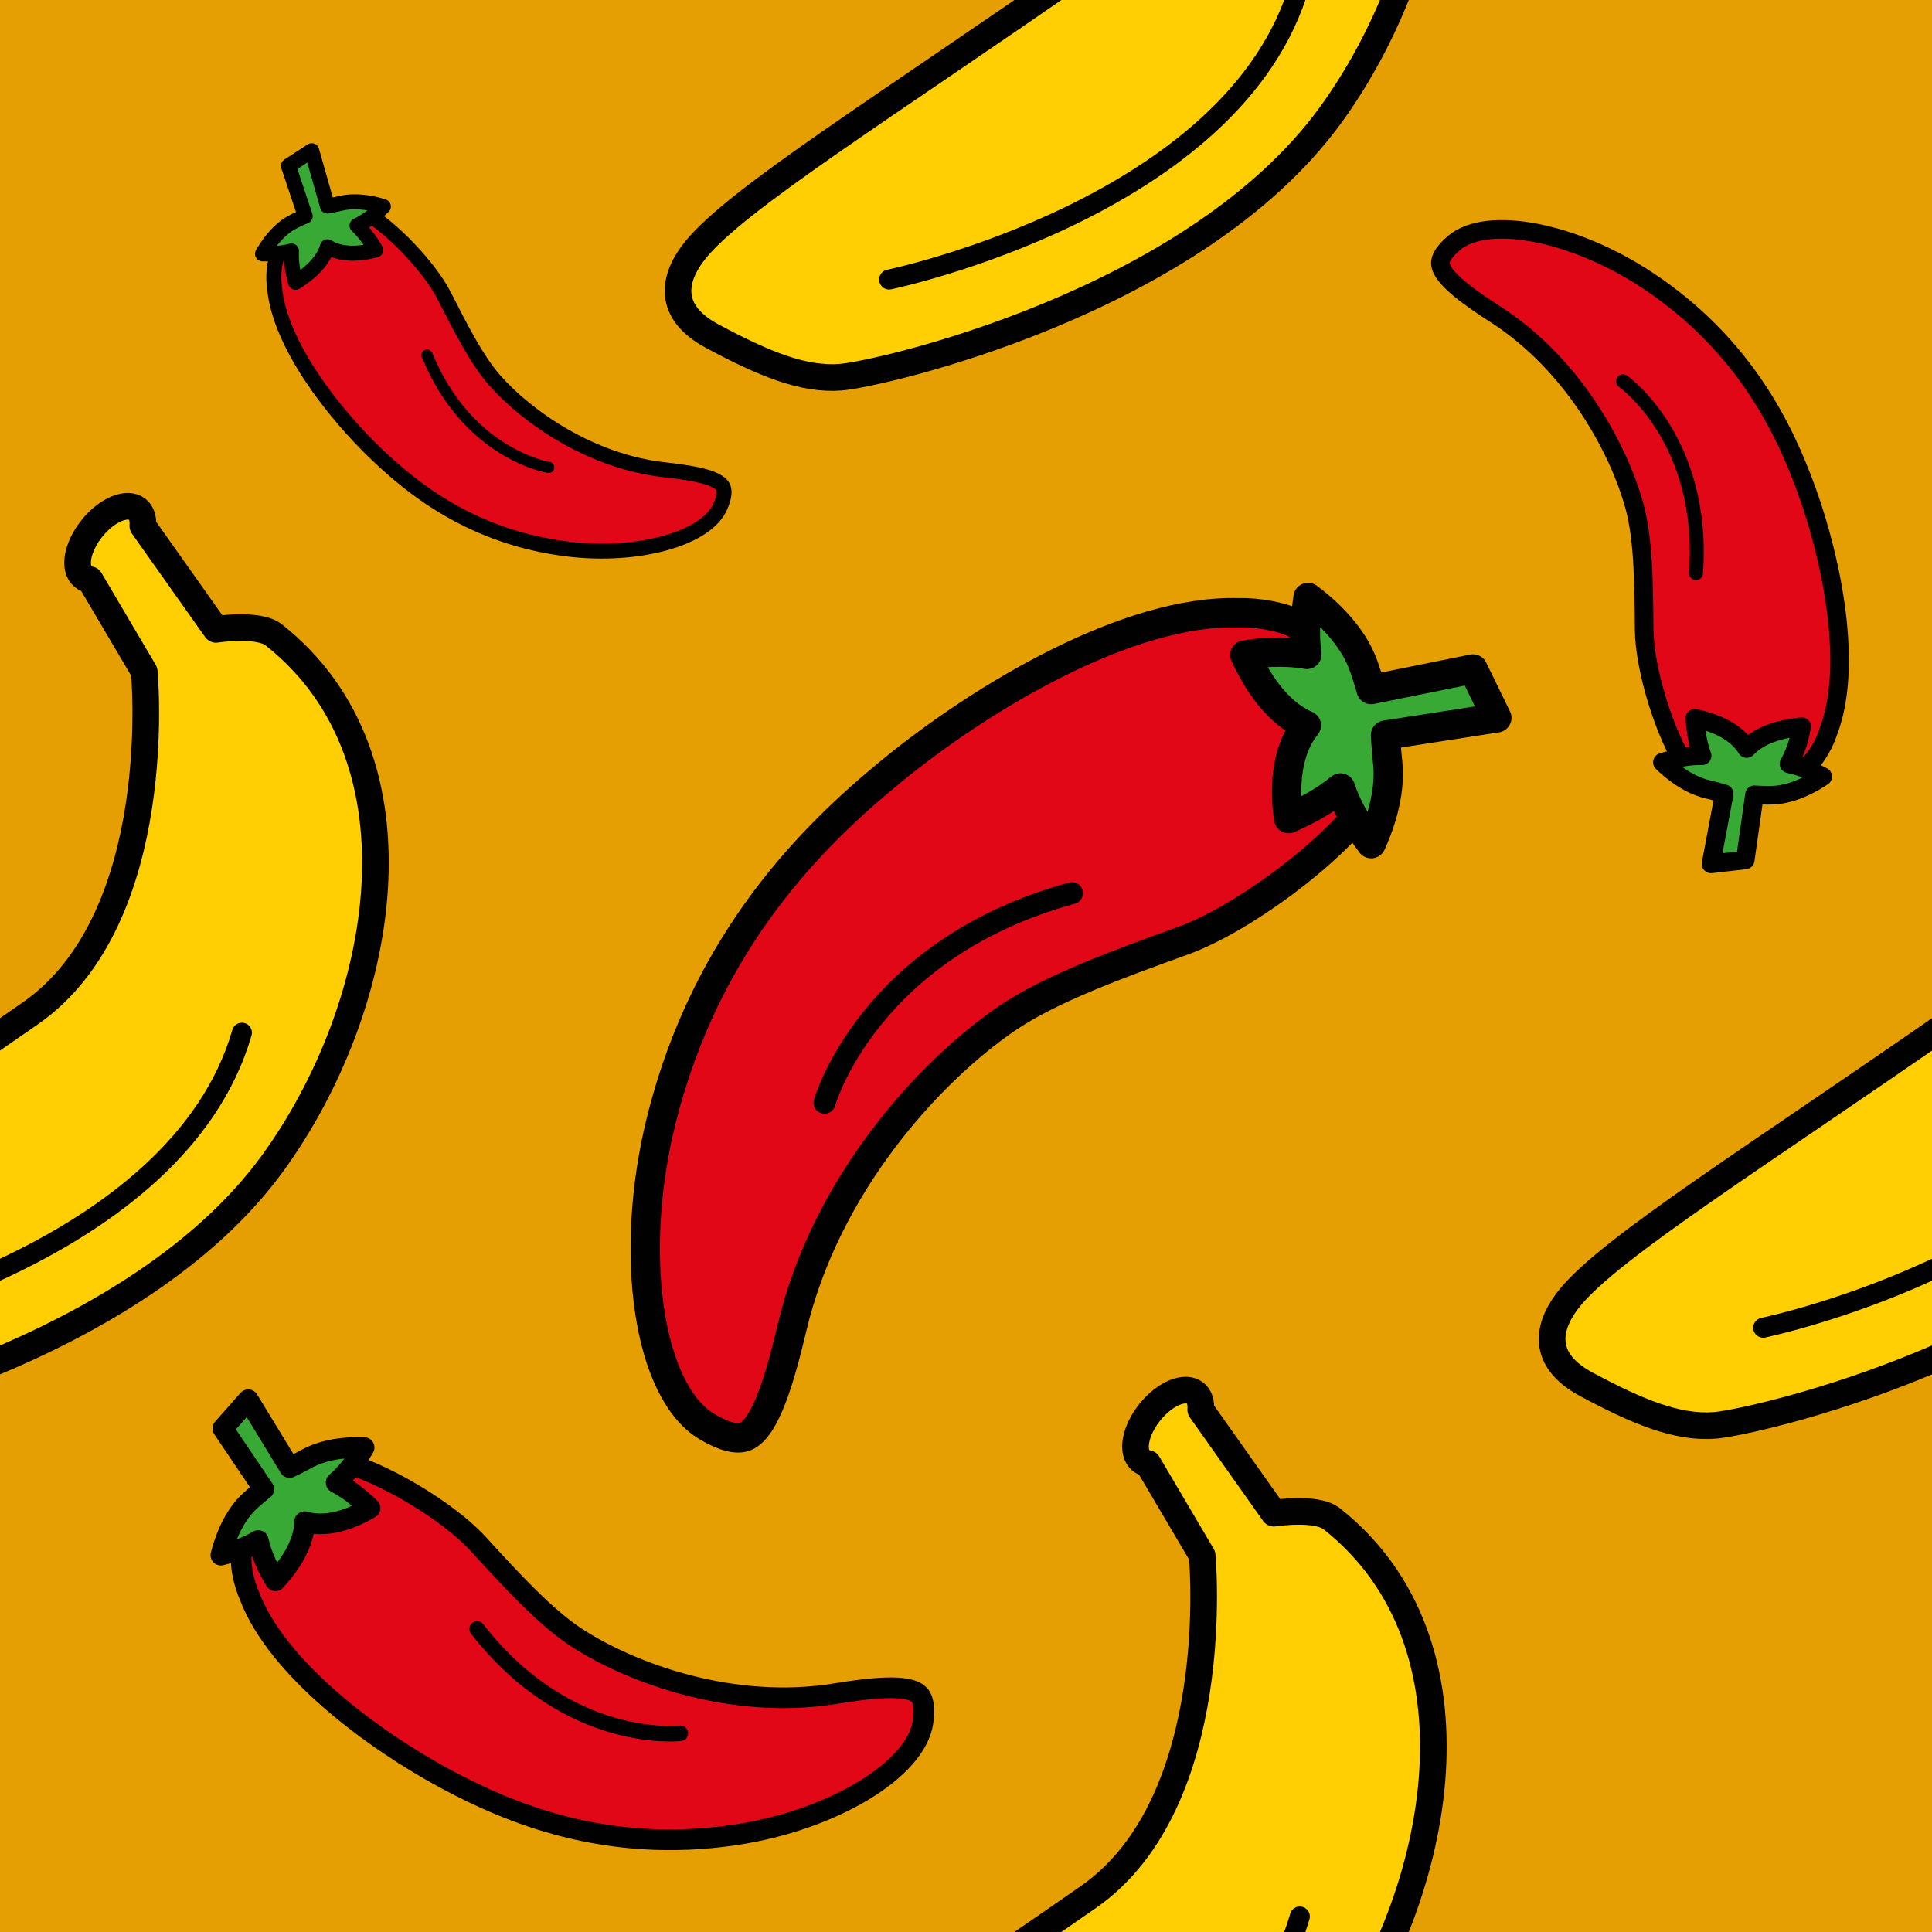 <?xml version="1.0" encoding="utf-8"?>
<!-- Generator: Adobe Illustrator 16.0.0, SVG Export Plug-In . SVG Version: 6.00 Build 0)  -->
<!DOCTYPE svg PUBLIC "-//W3C//DTD SVG 1.1//EN" "http://www.w3.org/Graphics/SVG/1.1/DTD/svg11.dtd">
<svg version="1.1" xmlns="http://www.w3.org/2000/svg" xmlns:xlink="http://www.w3.org/1999/xlink" x="0px" y="0px" width="220px"
	 height="220px" viewBox="0 0 220 220" enable-background="new 0 0 220 220" xml:space="preserve">
<g id="bg" display="none">
	<rect x="-1645.836" y="-381.787" display="inline" fill="#FFFFFF" width="3240.076" height="8444.104"/>
</g>
<g id="Layer_3" display="none">
</g>
<g id="Layer_1">
	<g>
		<defs>
			<rect id="SVGID_227_" width="220" height="220"/>
		</defs>
		<clipPath id="SVGID_2_">
			<use xlink:href="#SVGID_227_"  overflow="visible"/>
		</clipPath>
		<rect clip-path="url(#SVGID_2_)" fill="#E69F02" width="220" height="220"/>
		<g clip-path="url(#SVGID_2_)">
			
				<path fill="#FFCF04" stroke="#000100" stroke-width="3.034" stroke-linecap="round" stroke-linejoin="round" stroke-miterlimit="10" d="
				M31.185,72.302c-1.762-1.393-6.587-0.634-6.587-0.634L16.263,59.89c0.064-0.812-0.133-1.491-0.627-1.888
				c-1.152-0.925-3.465,0.044-5.167,2.164c-1.7,2.12-2.148,4.588-0.994,5.513c0.22,0.176,0.481,0.282,0.772,0.328l6.18,10.48
				c0,0,2.658,28.01-12.943,38.881c-23.643,16.472-39.928,26.57-44.704,32.384c-2.171,2.646-3.888,6.811,1.885,9.9
				c5.775,3.09,10.295,4.995,14.605,4.658c4.313-0.337,40.186-8.378,55.787-29.865C43.837,114.841,49.179,86.538,31.185,72.302z"/>
			
				<path fill="none" stroke="#000100" stroke-width="2.276" stroke-linecap="round" stroke-linejoin="round" stroke-miterlimit="10" d="
				M-19.221,151.189c0,0,39.449-8.193,46.77-33.595"/>
		</g>
		<g clip-path="url(#SVGID_2_)">
			
				<path fill="#FFCF04" stroke="#000100" stroke-width="3.034" stroke-linecap="round" stroke-linejoin="round" stroke-miterlimit="10" d="
				M251.185,72.302c-1.762-1.393-6.587-0.634-6.587-0.634l-8.335-11.778c0.064-0.812-0.133-1.491-0.627-1.888
				c-1.152-0.925-3.465,0.044-5.167,2.164c-1.7,2.12-2.148,4.588-0.994,5.513c0.22,0.176,0.481,0.282,0.772,0.328l6.18,10.48
				c0,0,2.658,28.01-12.943,38.881c-23.643,16.472-39.928,26.57-44.704,32.384c-2.171,2.646-3.888,6.811,1.885,9.9
				c5.775,3.09,10.295,4.995,14.605,4.658c4.313-0.337,40.186-8.378,55.787-29.865C263.837,114.841,269.179,86.538,251.185,72.302z"
				/>
			
				<path fill="none" stroke="#000100" stroke-width="2.276" stroke-linecap="round" stroke-linejoin="round" stroke-miterlimit="10" d="
				M200.779,151.189c0,0,39.449-8.193,46.77-33.595"/>
		</g>
		<g clip-path="url(#SVGID_2_)">
			
				<path fill="#FFCF04" stroke="#000100" stroke-width="3.034" stroke-linecap="round" stroke-linejoin="round" stroke-miterlimit="10" d="
				M151.651-47.056c-1.762-1.393-6.587-0.634-6.587-0.634l-8.335-11.778c0.064-0.812-0.133-1.491-0.627-1.887
				c-1.152-0.926-3.465,0.043-5.167,2.163c-1.7,2.12-2.147,4.588-0.994,5.513c0.22,0.176,0.481,0.282,0.772,0.328l6.18,10.479
				c0,0,2.658,28.011-12.943,38.882c-23.643,16.472-39.928,26.57-44.703,32.384c-2.172,2.646-3.889,6.811,1.885,9.9
				c5.775,3.09,10.294,4.995,14.605,4.658c4.313-0.337,40.186-8.379,55.787-29.865C164.304-4.518,169.646-32.821,151.651-47.056z"/>
			
				<path fill="none" stroke="#000100" stroke-width="2.276" stroke-linecap="round" stroke-linejoin="round" stroke-miterlimit="10" d="
				M101.245,31.831c0,0,39.449-8.194,46.77-33.595"/>
		</g>
		<g clip-path="url(#SVGID_2_)">
			
				<path fill="#FFCF04" stroke="#000100" stroke-width="3.034" stroke-linecap="round" stroke-linejoin="round" stroke-miterlimit="10" d="
				M151.651,172.944c-1.762-1.393-6.587-0.634-6.587-0.634l-8.335-11.778c0.064-0.812-0.133-1.491-0.627-1.887
				c-1.152-0.926-3.465,0.043-5.167,2.163c-1.7,2.12-2.147,4.588-0.994,5.513c0.22,0.176,0.481,0.282,0.772,0.328l6.18,10.479
				c0,0,2.658,28.011-12.943,38.882c-23.643,16.472-39.928,26.571-44.703,32.385c-2.172,2.646-3.889,6.811,1.885,9.9
				c5.775,3.09,10.294,4.995,14.605,4.657c4.313-0.336,40.186-8.378,55.787-29.865C164.304,215.482,169.646,187.179,151.651,172.944
				z"/>
			
				<path fill="none" stroke="#000100" stroke-width="2.276" stroke-linecap="round" stroke-linejoin="round" stroke-miterlimit="10" d="
				M101.245,251.831c0,0,39.449-8.194,46.77-33.595"/>
		</g>
		<g clip-path="url(#SVGID_2_)">
			
				<path fill="#E10717" stroke="#000100" stroke-width="3.341" stroke-linecap="round" stroke-linejoin="round" stroke-miterlimit="10" d="
				M141.056,69.778c-12.495-0.393-29.159,9.504-39.633,18.102c-8.745,7.176-20.964,19.089-26.096,39.584
				c-3.852,15.354-1.506,31.071,5.223,35.014c1.937,1.134,3.4,1.504,4.351,1.097c2.31-0.987,3.974-6.823,5.293-12.401
				c3.838-16.234,15.534-29.083,24.382-35.153c4.982-3.421,12.689-6.209,20.146-8.908c6.607-2.393,16.684-9.77,21.054-15.753
				c4.371-5.985-1.627-14.32-1.627-14.32l-6.514-6.003C146.056,70.262,143.417,69.716,141.056,69.778z"/>
			
				<path fill="none" stroke="#000100" stroke-width="2.506" stroke-linecap="round" stroke-linejoin="round" stroke-miterlimit="10" d="
				M93.894,125.566c0,0,4.932-17.508,28.169-23.863"/>
			
				<path fill="#39A935" stroke="#000100" stroke-width="3.341" stroke-linecap="round" stroke-linejoin="round" stroke-miterlimit="10" d="
				M148.95,68.034c1.488,1.098,4.664,3.741,6.097,7.204c0.54,1.307,1.085,3.281,1.085,3.281l11.597-2.345l2.717,5.568l-12.675,1.967
				c0,0,0.06,1.433,0.245,3.115c0.411,3.724-1.102,7.572-1.878,9.249c-1.675-2.218-2.842-4.343-3.496-6.346
				c-1.514,1.259-3.483,2.426-5.901,3.491c-0.297-1.958-0.647-6.318,1.333-9.643c0.206-0.346,0.435-0.67,0.683-0.974
				c-0.149-0.065-0.3-0.134-0.45-0.209c-2.521-1.278-4.725-3.901-6.556-7.807c1.499-0.247,4.314-0.559,7.064-0.067
				C148.554,72.62,148.598,70.454,148.95,68.034z"/>
		</g>
		<g clip-path="url(#SVGID_2_)">
			
				<path fill="#E10717" stroke="#000100" stroke-width="2.354" stroke-linecap="round" stroke-linejoin="round" stroke-miterlimit="10" d="
				M28.423,181.753c3.12,8.238,14.065,16.408,22.49,20.902c7.033,3.752,18.089,8.485,32.814,6.285
				c11.034-1.642,20.628-7.416,21.376-12.86c0.214-1.568,0.06-2.62-0.462-3.128c-1.267-1.237-5.515-0.743-9.5-0.094
				c-11.603,1.891-23.125-2.25-29.467-6.367c-3.573-2.319-7.47-6.581-11.242-10.704c-3.342-3.654-10.866-8.218-15.942-9.445
				c-5.076-1.226-8.879,4.929-8.879,4.929l-2.146,5.862C27.386,178.369,27.744,180.233,28.423,181.753z"/>
			
				<path fill="none" stroke="#000100" stroke-width="1.766" stroke-linecap="round" stroke-linejoin="round" stroke-miterlimit="10" d="
				M77.475,197.37c0,0-12.727,1.522-23.143-11.883"/>
			
				<path fill="#39A935" stroke="#000100" stroke-width="2.354" stroke-linecap="round" stroke-linejoin="round" stroke-miterlimit="10" d="
				M25.154,177.086c0.313-1.264,1.174-4.046,3.041-5.915c0.705-0.704,1.842-1.592,1.842-1.592l-4.659-6.914l2.89-3.273l4.705,7.718
				c0,0,0.916-0.426,1.962-1.001c2.312-1.274,5.225-1.329,6.526-1.277c-0.991,1.69-2.059,3.024-3.186,3.991
				c1.229,0.645,2.52,1.611,3.867,2.896c-1.195,0.723-3.937,2.128-6.636,1.739c-0.282-0.04-0.554-0.102-0.818-0.182
				c-0.003,0.115-0.007,0.231-0.016,0.35c-0.149,1.986-1.261,4.129-3.309,6.376c-0.565-0.909-1.529-2.656-1.953-4.579
				C28.246,176.106,26.824,176.662,25.154,177.086z"/>
		</g>
		<g clip-path="url(#SVGID_2_)">
			
				<path fill="#E10717" stroke="#000100" stroke-width="2.116" stroke-linecap="round" stroke-linejoin="round" stroke-miterlimit="10" d="
				M208.181,83.345c2.872-7.377,0.477-19.416-2.447-27.485c-2.44-6.734-6.976-16.546-18.132-23.935
				c-8.356-5.54-18.236-7.454-22.011-4.268c-1.085,0.917-1.615,1.712-1.572,2.366c0.102,1.589,3.236,3.814,6.288,5.778
				c8.884,5.717,14.089,15.411,15.848,21.976c0.992,3.696,1.03,8.887,1.069,13.909c0.034,4.451,2.314,12.024,4.965,15.896
				c2.651,3.873,8.895,2.049,8.895,2.049l4.959-2.622C206.837,86.229,207.72,84.769,208.181,83.345z"/>
			
				<path fill="none" stroke="#000100" stroke-width="1.587" stroke-linecap="round" stroke-linejoin="round" stroke-miterlimit="10" d="
				M184.818,43.414c0,0,9.414,6.638,8.307,21.854"/>
			
				<path fill="#39A935" stroke="#000100" stroke-width="2.116" stroke-linecap="round" stroke-linejoin="round" stroke-miterlimit="10" d="
				M207.557,88.427c-0.969,0.658-3.218,1.997-5.588,2.122c-0.894,0.046-2.187-0.043-2.187-0.043l-1.047,7.419l-3.898,0.449
				l1.501-7.985c0,0-0.869-0.266-1.913-0.511c-2.31-0.541-4.288-2.254-5.126-3.074c1.678-0.532,3.193-0.781,4.527-0.747
				c-0.432-1.17-0.714-2.593-0.84-4.262c1.232,0.236,3.909,0.947,5.477,2.831c0.164,0.197,0.309,0.402,0.438,0.614
				c0.071-0.075,0.144-0.15,0.22-0.224c1.295-1.237,3.326-1.999,6.045-2.269c-0.169,0.948-0.577,2.693-1.45,4.233
				C204.902,87.225,206.186,87.707,207.557,88.427z"/>
		</g>
		<g clip-path="url(#SVGID_2_)">
			
				<path fill="#E10717" stroke="#000100" stroke-width="1.706" stroke-linecap="round" stroke-linejoin="round" stroke-miterlimit="10" d="
				M31.268,32.801c0.58,6.356,6.635,14.184,11.645,18.956c4.182,3.983,10.982,9.433,21.689,10.755
				c8.022,0.994,15.841-1.175,17.419-4.832c0.454-1.053,0.55-1.816,0.284-2.273c-0.645-1.109-3.706-1.588-6.615-1.909
				c-8.467-0.933-15.708-6.058-19.336-10.164c-2.045-2.312-3.938-6.042-5.772-9.654c-1.624-3.199-5.991-7.846-9.296-9.686
				c-3.306-1.843-7.155,1.718-7.155,1.718l-2.636,3.676C31.201,30.236,31.088,31.607,31.268,32.801z"/>
			
				<path fill="none" stroke="#000100" stroke-width="1.279" stroke-linecap="round" stroke-linejoin="round" stroke-miterlimit="10" d="
				M62.482,53.221c0,0-9.181-1.406-13.851-12.786"/>
			
				<path fill="#39A935" stroke="#000100" stroke-width="1.706" stroke-linecap="round" stroke-linejoin="round" stroke-miterlimit="10" d="
				M29.891,28.909c0.464-0.823,1.604-2.598,3.271-3.54c0.628-0.355,1.595-0.755,1.595-0.755l-1.911-5.73l2.652-1.724l1.787,6.301
				c0,0,0.723-0.119,1.564-0.318c1.862-0.44,3.906,0.086,4.805,0.376c-1.021,0.986-2.024,1.71-2.999,2.167
				c0.732,0.689,1.447,1.614,2.138,2.773c-0.974,0.272-3.162,0.722-4.97-0.074c-0.189-0.083-0.367-0.179-0.537-0.286
				c-0.023,0.08-0.05,0.16-0.078,0.241c-0.49,1.358-1.682,2.639-3.548,3.81c-0.218-0.745-0.552-2.151-0.475-3.576
				C32.239,28.823,31.139,28.937,29.891,28.909z"/>
		</g>
	</g>
</g>
</svg>
